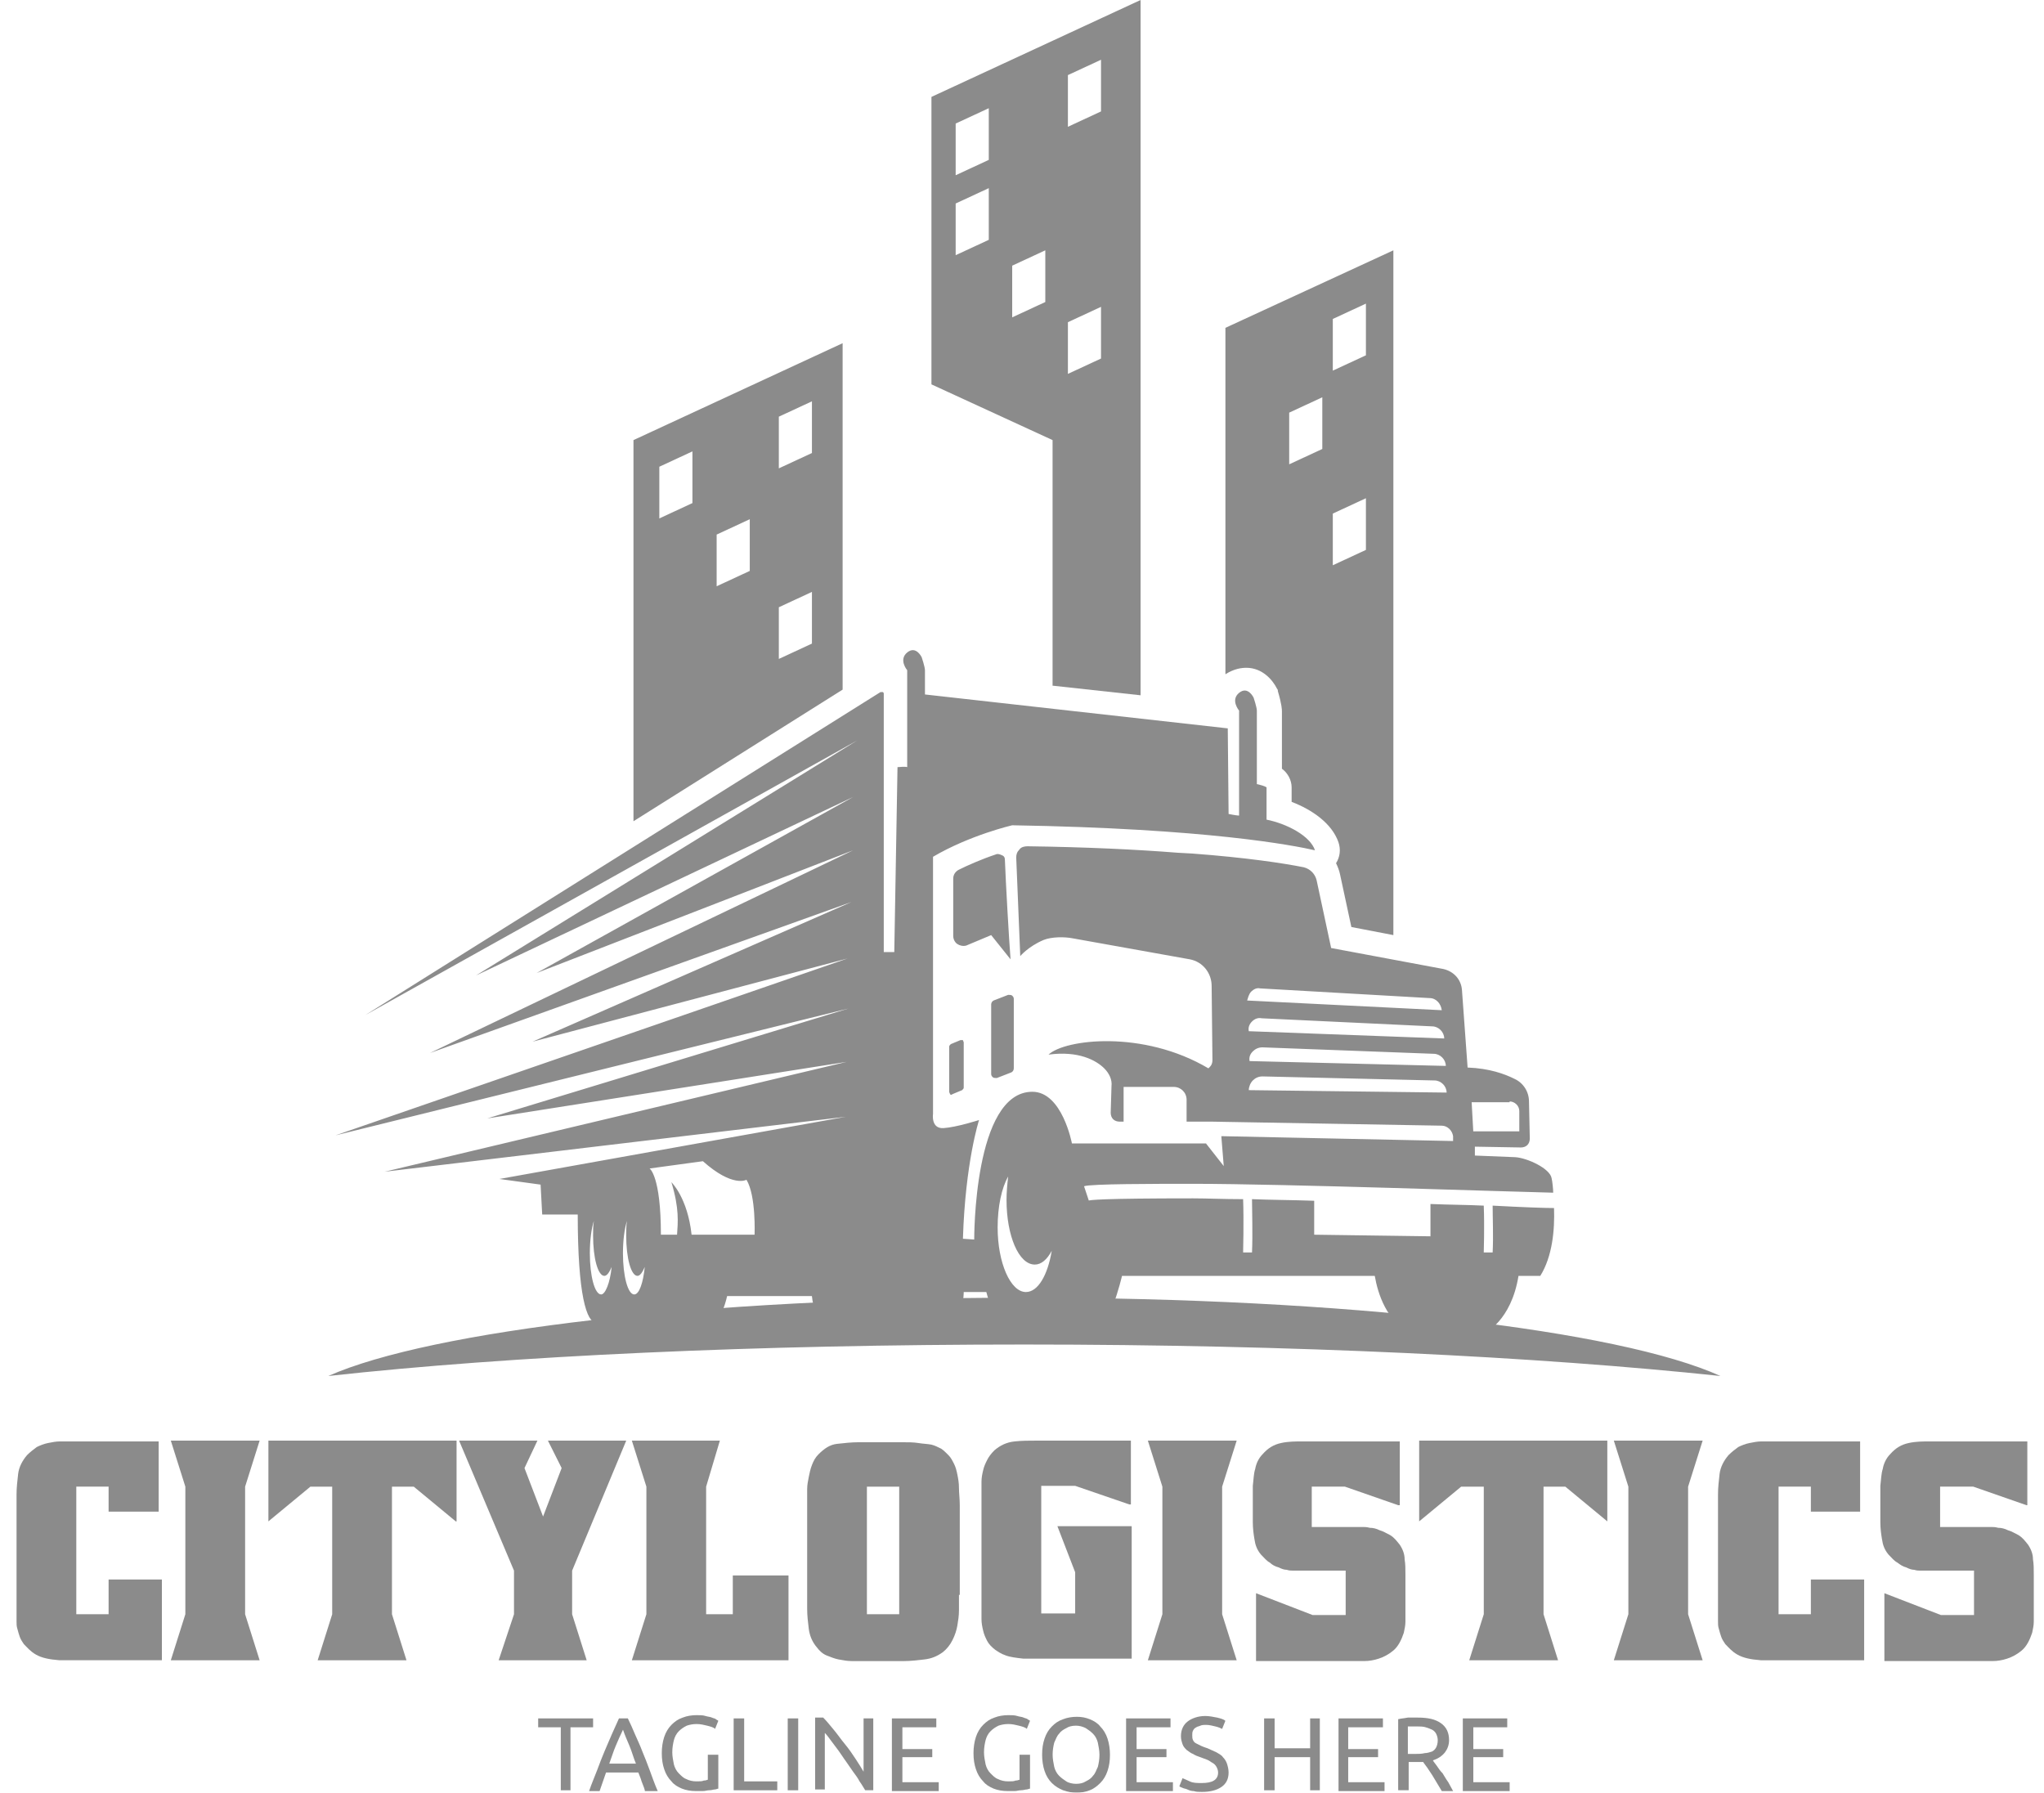 <svg width="122" height="107" viewBox="0 0 122 107" fill="none" xmlns="http://www.w3.org/2000/svg">
<g opacity="0.5">
<path d="M62.776 40.92L68.078 41.499V0L55.595 5.784V22.942L62.825 26.268V40.92H62.776ZM59.017 14.315L57.041 15.231V12.146L59.017 11.23V14.315ZM59.017 9.543L57.041 10.459V7.374L59.017 6.459V9.543ZM62.391 18.026L60.415 18.942V15.857L62.391 14.941V18.026ZM63.74 4.482L65.716 3.567V6.651L63.74 7.567V4.482ZM63.74 19.231L65.716 18.315V21.4L63.74 22.316V19.231Z" fill="#181818"/>
<path d="M74.394 39.859C75.309 39.859 75.936 40.534 76.225 41.113C76.273 41.161 76.273 41.209 76.273 41.257C76.514 42.077 76.514 42.366 76.514 42.462V45.884C76.852 46.125 77.093 46.559 77.093 46.993V47.86C78.346 48.342 79.503 49.162 79.888 50.27C80.033 50.704 79.985 51.138 79.744 51.523C79.84 51.716 79.937 51.957 79.985 52.198L80.659 55.331L83.166 55.813V14.941L73.141 19.568V40.245C73.671 39.908 74.105 39.859 74.394 39.859ZM79.551 19.038L81.527 18.122V21.207L79.551 22.122V19.038ZM79.551 30.654L81.527 29.738V32.822L79.551 33.738V30.654ZM76.948 24.629L78.924 23.713V26.798L76.948 27.713V24.629Z" fill="#181818"/>
<path d="M50.294 41.161V20.484L37.81 26.268V49.017L50.294 41.161ZM46.486 24.87L48.462 23.954V27.039L46.486 27.955V24.87ZM46.486 36.245L48.462 35.329V38.414L46.486 39.329V36.245ZM42.775 31.907L44.751 30.991V34.076L42.775 34.992V31.907ZM39.353 27.858L41.329 26.942V30.027L39.353 30.943V27.858Z" fill="#181818"/>
<path d="M57.329 62.079L56.751 62.32C56.702 62.368 56.654 62.416 56.654 62.465V65.164C56.654 65.212 56.702 65.26 56.702 65.308C56.751 65.356 56.799 65.356 56.847 65.308L57.425 65.067C57.474 65.019 57.522 64.971 57.522 64.923V62.224C57.522 62.175 57.474 62.127 57.474 62.079C57.474 62.079 57.377 62.079 57.329 62.079ZM59.257 64.296C59.305 64.344 59.401 64.344 59.498 64.344L60.365 64.007C60.462 63.959 60.51 63.862 60.51 63.766V59.621C60.51 59.524 60.462 59.476 60.414 59.428C60.365 59.38 60.269 59.38 60.173 59.38L59.305 59.717C59.209 59.765 59.16 59.862 59.16 59.958V64.103C59.16 64.2 59.209 64.248 59.257 64.296ZM92.755 72.104C92.224 72.104 90.875 72.056 89.091 71.96C89.091 72.683 89.14 73.791 89.091 74.755H88.561C88.561 74.755 88.61 73.213 88.561 71.96C87.597 71.911 86.537 71.911 85.38 71.863V73.791L78.44 73.695V71.67C77.138 71.622 75.885 71.622 74.728 71.574C74.728 72.249 74.777 73.647 74.728 74.755H74.198C74.198 74.755 74.246 72.875 74.198 71.574C73.041 71.574 72.029 71.526 71.21 71.526C65.764 71.526 64.992 71.622 64.944 71.67C64.992 71.67 64.992 71.67 64.992 71.67L64.703 70.803C65.089 70.658 68.945 70.658 71.21 70.658C76.656 70.658 90.393 71.14 92.706 71.188C92.706 70.996 92.658 70.514 92.61 70.321C92.514 69.743 91.164 69.116 90.441 69.068L88.031 68.971V68.441L90.778 68.489C90.923 68.489 91.068 68.441 91.164 68.345C91.26 68.248 91.309 68.104 91.309 67.959L91.26 65.742C91.26 65.164 90.923 64.633 90.393 64.392C89.814 64.103 88.899 63.766 87.597 63.718L87.26 59.091C87.212 58.464 86.778 57.982 86.151 57.837L79.452 56.584L78.584 52.536C78.488 52.15 78.199 51.861 77.813 51.764C76.608 51.523 74.391 51.186 71.162 50.945L70.294 50.897C67.836 50.704 64.896 50.56 61.329 50.511C61.136 50.511 60.944 50.56 60.847 50.704C60.703 50.849 60.655 50.993 60.655 51.186L60.896 57.066C60.896 57.066 61.377 56.488 62.293 56.102C62.775 55.91 63.547 55.91 64.028 56.006L71.017 57.259C71.788 57.404 72.319 58.078 72.319 58.85L72.367 63.284C72.367 63.428 72.319 63.573 72.222 63.669C72.174 63.718 72.174 63.718 72.126 63.766C68.222 61.452 63.547 62.031 62.583 62.947C64.366 62.706 65.426 63.284 65.908 63.766C66.197 64.055 66.39 64.441 66.342 64.826L66.294 66.417C66.294 66.561 66.342 66.706 66.438 66.802C66.535 66.899 66.679 66.947 66.824 66.947H67.065V64.874H70.053C70.487 64.874 70.824 65.212 70.824 65.646V66.947H72.319L86.055 67.188C86.392 67.188 86.682 67.477 86.73 67.814V68.104L72.897 67.814L73.041 69.598L71.981 68.248H63.98C63.98 68.248 63.402 65.164 61.618 65.164C58.1 65.164 58.148 73.984 58.148 73.984L57.474 73.936C57.618 69.357 58.437 66.851 58.437 66.851C58.437 66.851 57.088 67.284 56.317 67.333C55.545 67.381 55.69 66.465 55.69 66.465V51.138C57.907 49.837 60.414 49.258 60.414 49.258C72.078 49.451 77.235 50.463 78.488 50.752C78.199 49.885 76.801 49.162 75.596 48.921V46.993C75.451 46.897 75.21 46.848 75.018 46.8V42.414C75.018 42.221 74.825 41.643 74.825 41.643C74.825 41.643 74.487 40.92 73.957 41.354C73.427 41.788 73.957 42.414 73.957 42.414V48.68C73.813 48.68 73.331 48.583 73.331 48.583L73.282 43.474L55.208 41.45V40.004C55.208 39.811 55.015 39.233 55.015 39.233C55.015 39.233 54.678 38.51 54.148 38.944C53.618 39.378 54.148 40.004 54.148 40.004V45.788C54.148 45.788 54.1 45.74 53.569 45.788L53.377 56.825H52.75V41.402C52.75 41.354 52.702 41.306 52.702 41.306C52.654 41.306 52.605 41.306 52.557 41.306L21.807 60.585L51.16 44.197L28.41 58.223L50.919 47.571L32.025 58.078L50.919 50.752L25.663 62.85L50.822 53.837L31.784 62.175L50.581 57.211L20.023 67.766L50.629 60.199L29.085 66.754L50.533 63.38L22.963 69.935L50.485 66.658L29.808 70.369L32.266 70.706L32.362 72.49H34.483C34.483 77.31 35.013 78.948 35.592 78.948H42.484C43.062 78.948 43.4 77.358 43.4 77.358H48.46C48.46 77.358 48.605 78.9 49.232 78.9H56.606C57.522 78.9 57.522 77.117 57.522 77.117H58.871C59.016 77.695 59.642 79.719 60.799 79.719H65.089C66.149 79.719 66.969 76.153 66.969 76.153H82.055C82.247 77.261 82.778 78.852 84.175 79.575H88.609C88.609 79.575 90.2 78.852 90.634 76.153H91.935C92.658 74.996 92.803 73.406 92.755 72.104ZM90.104 65.742C90.393 65.742 90.682 65.983 90.682 66.32V67.525H87.935L87.838 65.79H90.104V65.742ZM74.68 59.187C74.825 59.042 75.018 58.946 75.21 58.994L85.332 59.573C85.718 59.573 86.007 59.91 86.055 60.296L74.439 59.717C74.487 59.573 74.536 59.332 74.68 59.187ZM74.728 60.97C74.873 60.826 75.066 60.729 75.307 60.778L85.477 61.26C85.862 61.26 86.2 61.597 86.2 61.983L74.536 61.549C74.487 61.308 74.584 61.115 74.728 60.97ZM74.777 62.754C74.921 62.609 75.114 62.513 75.355 62.513L85.573 62.898C85.959 62.898 86.296 63.236 86.296 63.621L74.584 63.332C74.536 63.091 74.632 62.898 74.777 62.754ZM74.536 65.067C74.536 64.874 74.632 64.633 74.777 64.489C74.921 64.344 75.114 64.248 75.355 64.248L85.621 64.489C86.007 64.489 86.344 64.826 86.344 65.212L74.536 65.067ZM35.881 77.261C35.495 77.261 35.206 76.153 35.206 74.803C35.206 74.032 35.302 73.309 35.447 72.875C35.399 73.165 35.399 73.454 35.399 73.743C35.399 75.093 35.688 76.153 36.074 76.153C36.218 76.153 36.363 75.96 36.507 75.623C36.411 76.587 36.122 77.261 35.881 77.261ZM37.857 77.261C37.471 77.261 37.182 76.153 37.182 74.803C37.182 74.032 37.278 73.309 37.423 72.875C37.375 73.165 37.375 73.454 37.375 73.743C37.375 75.093 37.664 76.153 38.05 76.153C38.194 76.153 38.339 75.96 38.483 75.623C38.387 76.587 38.146 77.261 37.857 77.261ZM45.038 73.695H41.279C41.038 71.478 40.074 70.562 40.074 70.562C40.556 72.152 40.459 72.972 40.411 73.695H39.447C39.447 70.176 38.773 69.743 38.773 69.743L41.954 69.309C43.737 70.899 44.556 70.417 44.556 70.417C45.135 71.381 45.038 73.695 45.038 73.695ZM61.233 77.117C60.317 77.117 59.546 75.382 59.546 73.261C59.546 72.008 59.787 70.899 60.173 70.224C60.124 70.658 60.076 71.14 60.076 71.622C60.076 73.743 60.799 75.478 61.763 75.478C62.149 75.478 62.486 75.189 62.775 74.659C62.534 76.105 61.956 77.117 61.233 77.117ZM59.16 55.813L60.317 57.259C60.221 56.054 60.028 52.632 59.98 51.331C59.98 51.186 59.932 51.09 59.787 51.041C59.691 50.993 59.546 50.945 59.45 50.993C58.582 51.282 57.715 51.668 57.233 51.909C57.04 52.005 56.895 52.198 56.895 52.439V55.861C56.895 56.054 56.992 56.247 57.136 56.343C57.281 56.44 57.474 56.488 57.666 56.44L59.16 55.813Z" fill="#181818"/>
<path d="M61.141 80.25C77.191 80.25 91.795 80.973 102.688 82.129C96.615 79.382 80.324 77.454 61.141 77.454C41.958 77.454 25.667 79.43 19.594 82.129C30.535 80.924 45.139 80.25 61.141 80.25Z" fill="#181818"/>
<path d="M9.518 90.226H6.482V88.732H4.554V96.347H6.482V94.275H9.663V99.094H4.313C4.168 99.094 4.024 99.094 3.927 99.094C3.831 99.094 3.686 99.094 3.542 99.094C2.915 99.046 2.481 98.95 2.144 98.757C1.807 98.564 1.614 98.323 1.421 98.13C1.325 97.986 1.228 97.841 1.18 97.697C1.132 97.552 1.084 97.407 1.036 97.215C0.987 97.07 0.987 96.925 0.987 96.781C0.987 96.636 0.987 96.444 0.987 96.154V89.214C0.987 88.78 1.036 88.394 1.084 87.961C1.132 87.575 1.325 87.189 1.614 86.852C1.807 86.659 1.999 86.515 2.192 86.37C2.385 86.274 2.626 86.177 2.867 86.129C3.108 86.081 3.349 86.033 3.59 86.033C3.831 86.033 4.072 86.033 4.313 86.033H9.47V90.226H9.518Z" fill="#181818"/>
<path d="M15.497 85.986L14.63 88.734V96.349L15.497 99.096H10.195L11.063 96.349V88.734L10.195 85.986H15.497Z" fill="#181818"/>
<path d="M27.203 90.806L24.696 88.734H23.395V96.349L24.262 99.096H18.961L19.828 96.349V88.734H18.527L16.02 90.806V85.986H27.251V90.806H27.203Z" fill="#181818"/>
<path d="M32.077 85.986L31.305 87.625L32.414 90.517L33.523 87.625L32.703 85.986H37.378L34.149 93.746V96.349L35.017 99.096H29.763L30.679 96.349V93.746L27.401 85.986H32.077Z" fill="#181818"/>
<path d="M42.967 85.986L42.147 88.734V96.349H43.738V94.035H47.063V99.096H37.713L38.581 96.349V88.734L37.713 85.986H42.967Z" fill="#181818"/>
<path d="M57.238 95.192C57.238 95.481 57.238 95.77 57.238 96.108C57.238 96.445 57.19 96.734 57.142 97.023C57.093 97.313 56.997 97.602 56.852 97.891C56.708 98.18 56.515 98.421 56.274 98.614C55.937 98.855 55.599 99 55.166 99.048C54.732 99.096 54.346 99.144 53.961 99.144H51.551C51.31 99.144 51.069 99.144 50.828 99.144C50.587 99.144 50.297 99.096 50.056 99.048C49.816 99 49.575 98.903 49.334 98.807C49.093 98.71 48.9 98.518 48.755 98.325C48.466 97.987 48.321 97.602 48.273 97.216C48.225 96.831 48.177 96.445 48.177 96.011V89.601C48.177 89.36 48.177 89.119 48.177 88.878C48.177 88.637 48.225 88.396 48.273 88.155C48.321 87.914 48.37 87.673 48.466 87.432C48.562 87.191 48.659 86.998 48.852 86.805C49.189 86.468 49.526 86.227 49.96 86.179C50.394 86.131 50.828 86.082 51.261 86.082H53.816C54.202 86.082 54.539 86.082 54.828 86.131C55.117 86.179 55.358 86.179 55.599 86.227C55.792 86.275 55.985 86.372 56.178 86.468C56.322 86.564 56.467 86.709 56.611 86.854C56.756 86.998 56.852 87.191 56.949 87.384C57.045 87.577 57.093 87.769 57.142 88.01C57.19 88.251 57.238 88.492 57.238 88.83C57.238 89.119 57.286 89.456 57.286 89.842V95.192H57.238ZM51.743 88.733V96.349H53.671V88.733H51.743Z" fill="#181818"/>
<path d="M67.402 89.794L64.173 88.685H62.149V96.301H64.173V93.843L63.113 91.095H67.547V99H61.667C61.57 99 61.474 99 61.377 99C61.281 99 61.185 99 61.088 99C60.655 98.952 60.269 98.903 60.028 98.807C59.739 98.711 59.546 98.566 59.401 98.47C59.209 98.325 59.016 98.132 58.919 97.939C58.823 97.747 58.727 97.554 58.678 97.313C58.63 97.12 58.582 96.879 58.582 96.638C58.582 96.397 58.582 96.156 58.582 95.963V89.167C58.582 88.926 58.582 88.685 58.582 88.444C58.582 88.203 58.63 87.962 58.678 87.77C58.727 87.529 58.823 87.336 58.919 87.143C59.016 86.95 59.16 86.757 59.353 86.565C59.691 86.275 60.076 86.083 60.558 86.034C60.992 85.986 61.426 85.986 61.859 85.986H67.499V89.794H67.402Z" fill="#181818"/>
<path d="M73.814 85.986L72.946 88.734V96.349L73.814 99.096H68.512L69.379 96.349V88.734L68.512 85.986H73.814Z" fill="#181818"/>
<path d="M83.452 89.84L80.271 88.732H78.295V91.142H80.705C80.801 91.142 80.897 91.142 81.042 91.142C81.138 91.142 81.283 91.142 81.379 91.142C81.476 91.142 81.572 91.142 81.765 91.19C81.958 91.19 82.151 91.238 82.344 91.335C82.536 91.383 82.777 91.527 82.97 91.624C83.211 91.768 83.356 91.961 83.549 92.202C83.741 92.491 83.838 92.781 83.838 93.07C83.886 93.359 83.886 93.648 83.886 93.985V96.106C83.886 96.347 83.886 96.54 83.886 96.781C83.886 97.022 83.838 97.215 83.789 97.456C83.645 97.889 83.452 98.275 83.163 98.516C82.874 98.757 82.585 98.902 82.295 98.998C82.006 99.094 81.717 99.143 81.428 99.143C81.138 99.143 80.994 99.143 80.849 99.143H74.969V95.094L78.343 96.395H80.319V93.744H77.716C77.62 93.744 77.524 93.744 77.427 93.744C77.331 93.744 77.234 93.744 77.138 93.744C77.042 93.744 76.945 93.744 76.801 93.696C76.656 93.696 76.511 93.648 76.319 93.552C76.126 93.503 75.933 93.407 75.788 93.263C75.596 93.166 75.451 92.973 75.258 92.781C75.017 92.491 74.921 92.202 74.873 91.865C74.825 91.576 74.776 91.238 74.776 90.853V88.684C74.825 88.298 74.825 87.961 74.921 87.671C74.969 87.382 75.114 87.045 75.355 86.804C75.692 86.418 76.029 86.225 76.463 86.129C76.897 86.033 77.331 86.033 77.765 86.033H83.549V89.84H83.452Z" fill="#181818"/>
<path d="M95.936 90.806L93.43 88.734H92.129V96.349L92.996 99.096H87.694L88.562 96.349V88.734H87.212L84.706 90.806V85.986H95.936V90.806Z" fill="#181818"/>
<path d="M101.626 85.986L100.758 88.734V96.349L101.626 99.096H96.324L97.192 96.349V88.734L96.324 85.986H101.626Z" fill="#181818"/>
<path d="M111.121 90.226H108.085V88.732H106.157V96.348H108.085V94.275H111.266V99.095H105.868C105.723 99.095 105.578 99.095 105.482 99.095C105.337 99.095 105.241 99.095 105.096 99.095C104.47 99.047 104.036 98.95 103.699 98.757C103.361 98.565 103.169 98.324 102.976 98.131C102.879 97.986 102.783 97.842 102.735 97.697C102.687 97.553 102.638 97.408 102.59 97.215C102.542 97.071 102.542 96.926 102.542 96.781C102.542 96.637 102.542 96.444 102.542 96.155V89.214C102.542 88.781 102.59 88.395 102.638 87.961C102.687 87.576 102.879 87.19 103.169 86.853C103.361 86.66 103.554 86.515 103.747 86.371C103.94 86.274 104.181 86.178 104.422 86.13C104.663 86.081 104.904 86.033 105.145 86.033C105.386 86.033 105.627 86.033 105.868 86.033H111.025V90.226H111.121Z" fill="#181818"/>
<path d="M120.956 89.841L117.775 88.732H115.799V91.142H118.209C118.305 91.142 118.402 91.142 118.546 91.142C118.643 91.142 118.787 91.142 118.884 91.142C118.98 91.142 119.077 91.142 119.269 91.19C119.462 91.19 119.655 91.239 119.848 91.335C120.041 91.383 120.282 91.528 120.474 91.624C120.715 91.769 120.86 91.962 121.053 92.203C121.245 92.492 121.342 92.781 121.342 93.07C121.39 93.359 121.39 93.648 121.39 93.986V96.107C121.39 96.348 121.39 96.54 121.39 96.781C121.39 97.022 121.342 97.215 121.294 97.456C121.149 97.89 120.956 98.276 120.667 98.516C120.378 98.757 120.089 98.902 119.8 98.999C119.51 99.095 119.221 99.143 118.932 99.143C118.643 99.143 118.498 99.143 118.354 99.143H112.473V95.094L115.847 96.396H117.823V93.745H115.173C115.076 93.745 114.98 93.745 114.883 93.745C114.787 93.745 114.691 93.745 114.594 93.745C114.498 93.745 114.401 93.745 114.257 93.697C114.112 93.697 113.968 93.648 113.775 93.552C113.582 93.504 113.437 93.407 113.245 93.263C113.052 93.166 112.907 92.974 112.714 92.781C112.473 92.492 112.377 92.203 112.329 91.865C112.281 91.576 112.232 91.239 112.232 90.853V88.684C112.281 88.299 112.281 87.961 112.377 87.672C112.425 87.383 112.57 87.045 112.811 86.804C113.148 86.419 113.486 86.226 113.919 86.13C114.353 86.033 114.787 86.033 115.221 86.033H121.005V89.841H120.956Z" fill="#181818"/>
<path d="M35.4 102.566V103.096H34.05V106.856H33.472V103.096H32.122V102.566H35.4Z" fill="#181818"/>
<path d="M38.487 106.856C38.439 106.663 38.342 106.47 38.294 106.325C38.246 106.133 38.149 105.94 38.101 105.795H36.173L35.788 106.904H35.161C35.306 106.47 35.498 106.036 35.643 105.651C35.788 105.265 35.932 104.879 36.077 104.542C36.221 104.205 36.366 103.867 36.511 103.53C36.655 103.192 36.8 102.903 36.944 102.566H37.475C37.619 102.855 37.764 103.192 37.908 103.53C38.053 103.867 38.198 104.156 38.342 104.542C38.487 104.879 38.631 105.265 38.776 105.651C38.921 106.036 39.065 106.47 39.258 106.904H38.487V106.856ZM37.957 105.265C37.812 104.928 37.716 104.542 37.571 104.205C37.426 103.867 37.282 103.53 37.185 103.241C37.041 103.53 36.896 103.867 36.752 104.205C36.607 104.542 36.511 104.879 36.366 105.265H37.957Z" fill="#181818"/>
<path d="M42.247 104.733H42.874V106.758C42.826 106.758 42.729 106.806 42.681 106.806C42.585 106.806 42.488 106.854 42.344 106.854C42.199 106.854 42.103 106.902 41.958 106.902C41.813 106.902 41.669 106.902 41.524 106.902C41.235 106.902 40.946 106.854 40.705 106.758C40.464 106.661 40.223 106.517 40.078 106.324C39.886 106.131 39.741 105.89 39.645 105.601C39.548 105.312 39.5 105.022 39.5 104.637C39.5 104.3 39.548 103.962 39.645 103.673C39.741 103.384 39.886 103.143 40.078 102.95C40.271 102.757 40.464 102.613 40.753 102.516C40.994 102.42 41.283 102.372 41.572 102.372C41.765 102.372 41.958 102.372 42.103 102.42C42.247 102.468 42.392 102.468 42.488 102.516C42.585 102.564 42.681 102.564 42.729 102.613C42.778 102.661 42.826 102.661 42.874 102.709L42.681 103.191C42.585 103.095 42.392 103.046 42.199 102.998C42.006 102.95 41.813 102.902 41.572 102.902C41.331 102.902 41.139 102.95 40.994 102.998C40.801 103.095 40.657 103.191 40.512 103.336C40.368 103.48 40.271 103.673 40.223 103.866C40.175 104.059 40.127 104.3 40.127 104.589C40.127 104.83 40.175 105.071 40.223 105.312C40.271 105.504 40.368 105.697 40.512 105.842C40.657 105.986 40.801 106.131 40.946 106.179C41.139 106.276 41.331 106.324 41.572 106.324C41.765 106.324 41.91 106.324 42.006 106.276C42.151 106.276 42.199 106.227 42.247 106.227V104.733Z" fill="#181818"/>
<path d="M46.393 106.325V106.856H43.79V102.566H44.417V106.325H46.393Z" fill="#181818"/>
<path d="M47.017 102.566H47.643V106.856H47.017V102.566Z" fill="#181818"/>
<path d="M51.641 106.854C51.544 106.71 51.448 106.517 51.303 106.324C51.207 106.131 51.062 105.939 50.918 105.746C50.773 105.553 50.629 105.312 50.484 105.119C50.339 104.927 50.195 104.686 50.05 104.493C49.906 104.3 49.761 104.107 49.616 103.914C49.472 103.722 49.375 103.577 49.231 103.432V106.806H48.652V102.517H49.134C49.327 102.709 49.52 102.95 49.761 103.24C50.002 103.529 50.195 103.818 50.436 104.107C50.677 104.396 50.87 104.686 51.062 104.975C51.255 105.264 51.4 105.505 51.544 105.746V102.565H52.123V106.854H51.641Z" fill="#181818"/>
<path d="M53.234 106.856V102.566H55.885V103.096H53.861V104.397H55.644V104.879H53.861V106.374H56.03V106.904H53.234V106.856Z" fill="#181818"/>
<path d="M60.853 104.733H61.479V106.758C61.431 106.758 61.335 106.806 61.287 106.806C61.19 106.806 61.094 106.854 60.949 106.854C60.805 106.854 60.708 106.902 60.564 106.902C60.419 106.902 60.274 106.902 60.13 106.902C59.841 106.902 59.551 106.854 59.31 106.758C59.069 106.661 58.828 106.517 58.684 106.324C58.491 106.131 58.346 105.89 58.25 105.601C58.154 105.312 58.105 105.022 58.105 104.637C58.105 104.3 58.154 103.962 58.25 103.673C58.346 103.384 58.491 103.143 58.684 102.95C58.877 102.757 59.069 102.613 59.359 102.516C59.6 102.42 59.889 102.372 60.178 102.372C60.371 102.372 60.564 102.372 60.708 102.42C60.853 102.468 60.997 102.468 61.094 102.516C61.19 102.564 61.287 102.564 61.335 102.613C61.383 102.661 61.431 102.661 61.479 102.709L61.287 103.191C61.19 103.095 60.997 103.046 60.805 102.998C60.612 102.95 60.419 102.902 60.178 102.902C59.937 102.902 59.744 102.95 59.6 102.998C59.407 103.095 59.262 103.191 59.118 103.336C58.973 103.48 58.877 103.673 58.828 103.866C58.78 104.059 58.732 104.3 58.732 104.589C58.732 104.83 58.78 105.071 58.828 105.312C58.877 105.504 58.973 105.697 59.118 105.842C59.262 105.986 59.407 106.131 59.551 106.179C59.744 106.276 59.937 106.324 60.178 106.324C60.371 106.324 60.515 106.324 60.612 106.276C60.756 106.276 60.805 106.227 60.853 106.227V104.733Z" fill="#181818"/>
<path d="M62.201 104.736C62.201 104.35 62.249 104.061 62.346 103.772C62.442 103.482 62.587 103.241 62.78 103.049C62.972 102.856 63.165 102.711 63.454 102.615C63.695 102.518 63.984 102.47 64.274 102.47C64.563 102.47 64.804 102.518 65.045 102.615C65.286 102.711 65.527 102.856 65.671 103.049C65.864 103.241 66.009 103.482 66.105 103.772C66.202 104.061 66.25 104.398 66.25 104.736C66.25 105.121 66.202 105.41 66.105 105.7C66.009 105.989 65.864 106.23 65.671 106.422C65.479 106.615 65.286 106.76 65.045 106.856C64.804 106.953 64.515 107.001 64.274 107.001C63.984 107.001 63.743 106.953 63.454 106.856C63.213 106.76 62.972 106.615 62.78 106.422C62.587 106.23 62.442 105.989 62.346 105.7C62.249 105.41 62.201 105.073 62.201 104.736ZM62.828 104.736C62.828 104.977 62.876 105.218 62.924 105.459C62.972 105.651 63.069 105.844 63.213 105.989C63.358 106.133 63.502 106.23 63.647 106.326C63.792 106.422 64.033 106.471 64.225 106.471C64.466 106.471 64.659 106.422 64.804 106.326C64.997 106.23 65.141 106.133 65.238 105.989C65.382 105.844 65.43 105.651 65.527 105.459C65.575 105.266 65.623 105.025 65.623 104.736C65.623 104.495 65.575 104.254 65.527 104.013C65.479 103.82 65.382 103.627 65.238 103.482C65.093 103.338 64.948 103.241 64.804 103.145C64.611 103.049 64.418 103 64.225 103C63.984 103 63.792 103.049 63.647 103.145C63.454 103.241 63.31 103.338 63.213 103.482C63.069 103.627 63.02 103.82 62.924 104.013C62.876 104.205 62.828 104.446 62.828 104.736Z" fill="#181818"/>
<path d="M67.213 106.856V102.566H69.864V103.096H67.84V104.397H69.623V104.879H67.84V106.374H70.008V106.904H67.213V106.856Z" fill="#181818"/>
<path d="M71.74 106.423C72.367 106.423 72.704 106.23 72.704 105.796C72.704 105.652 72.656 105.555 72.608 105.459C72.559 105.362 72.463 105.266 72.367 105.218C72.27 105.17 72.174 105.073 72.029 105.025C71.885 104.977 71.788 104.929 71.644 104.88C71.499 104.832 71.355 104.784 71.21 104.688C71.065 104.639 70.969 104.543 70.824 104.447C70.728 104.35 70.632 104.254 70.583 104.109C70.535 103.965 70.487 103.82 70.487 103.627C70.487 103.242 70.632 102.953 70.873 102.76C71.114 102.567 71.499 102.422 71.933 102.422C72.174 102.422 72.415 102.471 72.656 102.519C72.849 102.567 73.041 102.615 73.138 102.712L72.945 103.194C72.849 103.145 72.752 103.097 72.559 103.049C72.367 103.001 72.174 102.953 71.981 102.953C71.885 102.953 71.74 102.953 71.644 103.001C71.547 103.049 71.451 103.049 71.403 103.097C71.306 103.145 71.258 103.194 71.21 103.29C71.162 103.386 71.162 103.435 71.162 103.579C71.162 103.676 71.162 103.772 71.21 103.868C71.258 103.965 71.306 104.013 71.403 104.061C71.499 104.109 71.596 104.157 71.692 104.206C71.788 104.254 71.933 104.302 72.078 104.35C72.27 104.447 72.415 104.495 72.608 104.591C72.752 104.688 72.897 104.736 72.993 104.88C73.09 104.977 73.186 105.121 73.234 105.266C73.282 105.411 73.331 105.603 73.331 105.796C73.331 106.182 73.186 106.471 72.897 106.664C72.608 106.857 72.222 106.953 71.74 106.953C71.547 106.953 71.403 106.953 71.258 106.905C71.114 106.905 70.969 106.857 70.873 106.808C70.776 106.76 70.68 106.76 70.583 106.712C70.487 106.664 70.439 106.664 70.391 106.616L70.583 106.134C70.68 106.182 70.824 106.23 71.017 106.326C71.21 106.423 71.451 106.423 71.74 106.423Z" fill="#181818"/>
<path d="M78.198 102.566H78.777V106.856H78.198V104.879H76.078V106.856H75.451V102.566H76.078V104.349H78.198V102.566Z" fill="#181818"/>
<path d="M79.892 106.856V102.566H82.543V103.096H80.47V104.397H82.253V104.879H80.47V106.374H82.639V106.904H79.892V106.856Z" fill="#181818"/>
<path d="M85.526 105.071C85.574 105.168 85.67 105.264 85.767 105.408C85.863 105.553 85.959 105.698 86.104 105.842C86.2 105.987 86.297 106.18 86.441 106.372C86.538 106.565 86.634 106.71 86.731 106.903H86.056C85.959 106.758 85.863 106.565 85.767 106.421C85.67 106.276 85.574 106.083 85.477 105.939C85.381 105.794 85.285 105.649 85.188 105.505C85.092 105.36 84.996 105.264 84.947 105.168C84.899 105.168 84.851 105.168 84.803 105.168C84.754 105.168 84.706 105.168 84.61 105.168H84.08V106.854H83.453V102.613C83.646 102.565 83.79 102.565 84.031 102.517C84.224 102.517 84.417 102.517 84.61 102.517C85.237 102.517 85.67 102.613 86.008 102.854C86.345 103.095 86.49 103.432 86.49 103.866C86.49 104.155 86.393 104.396 86.249 104.589C86.056 104.83 85.815 104.975 85.526 105.071ZM84.61 103.047C84.369 103.047 84.176 103.047 84.031 103.047V104.686H84.465C84.658 104.686 84.851 104.686 85.044 104.637C85.188 104.637 85.333 104.589 85.477 104.541C85.574 104.493 85.67 104.396 85.718 104.3C85.767 104.204 85.815 104.059 85.815 103.866C85.815 103.722 85.767 103.577 85.718 103.481C85.67 103.384 85.574 103.288 85.477 103.24C85.381 103.191 85.237 103.143 85.092 103.095C84.947 103.047 84.754 103.047 84.61 103.047Z" fill="#181818"/>
<path d="M87.311 106.856V102.566H89.962V103.096H87.938V104.397H89.721V104.879H87.938V106.374H90.107V106.904H87.311V106.856Z" fill="#181818"/>
</g>
</svg>
